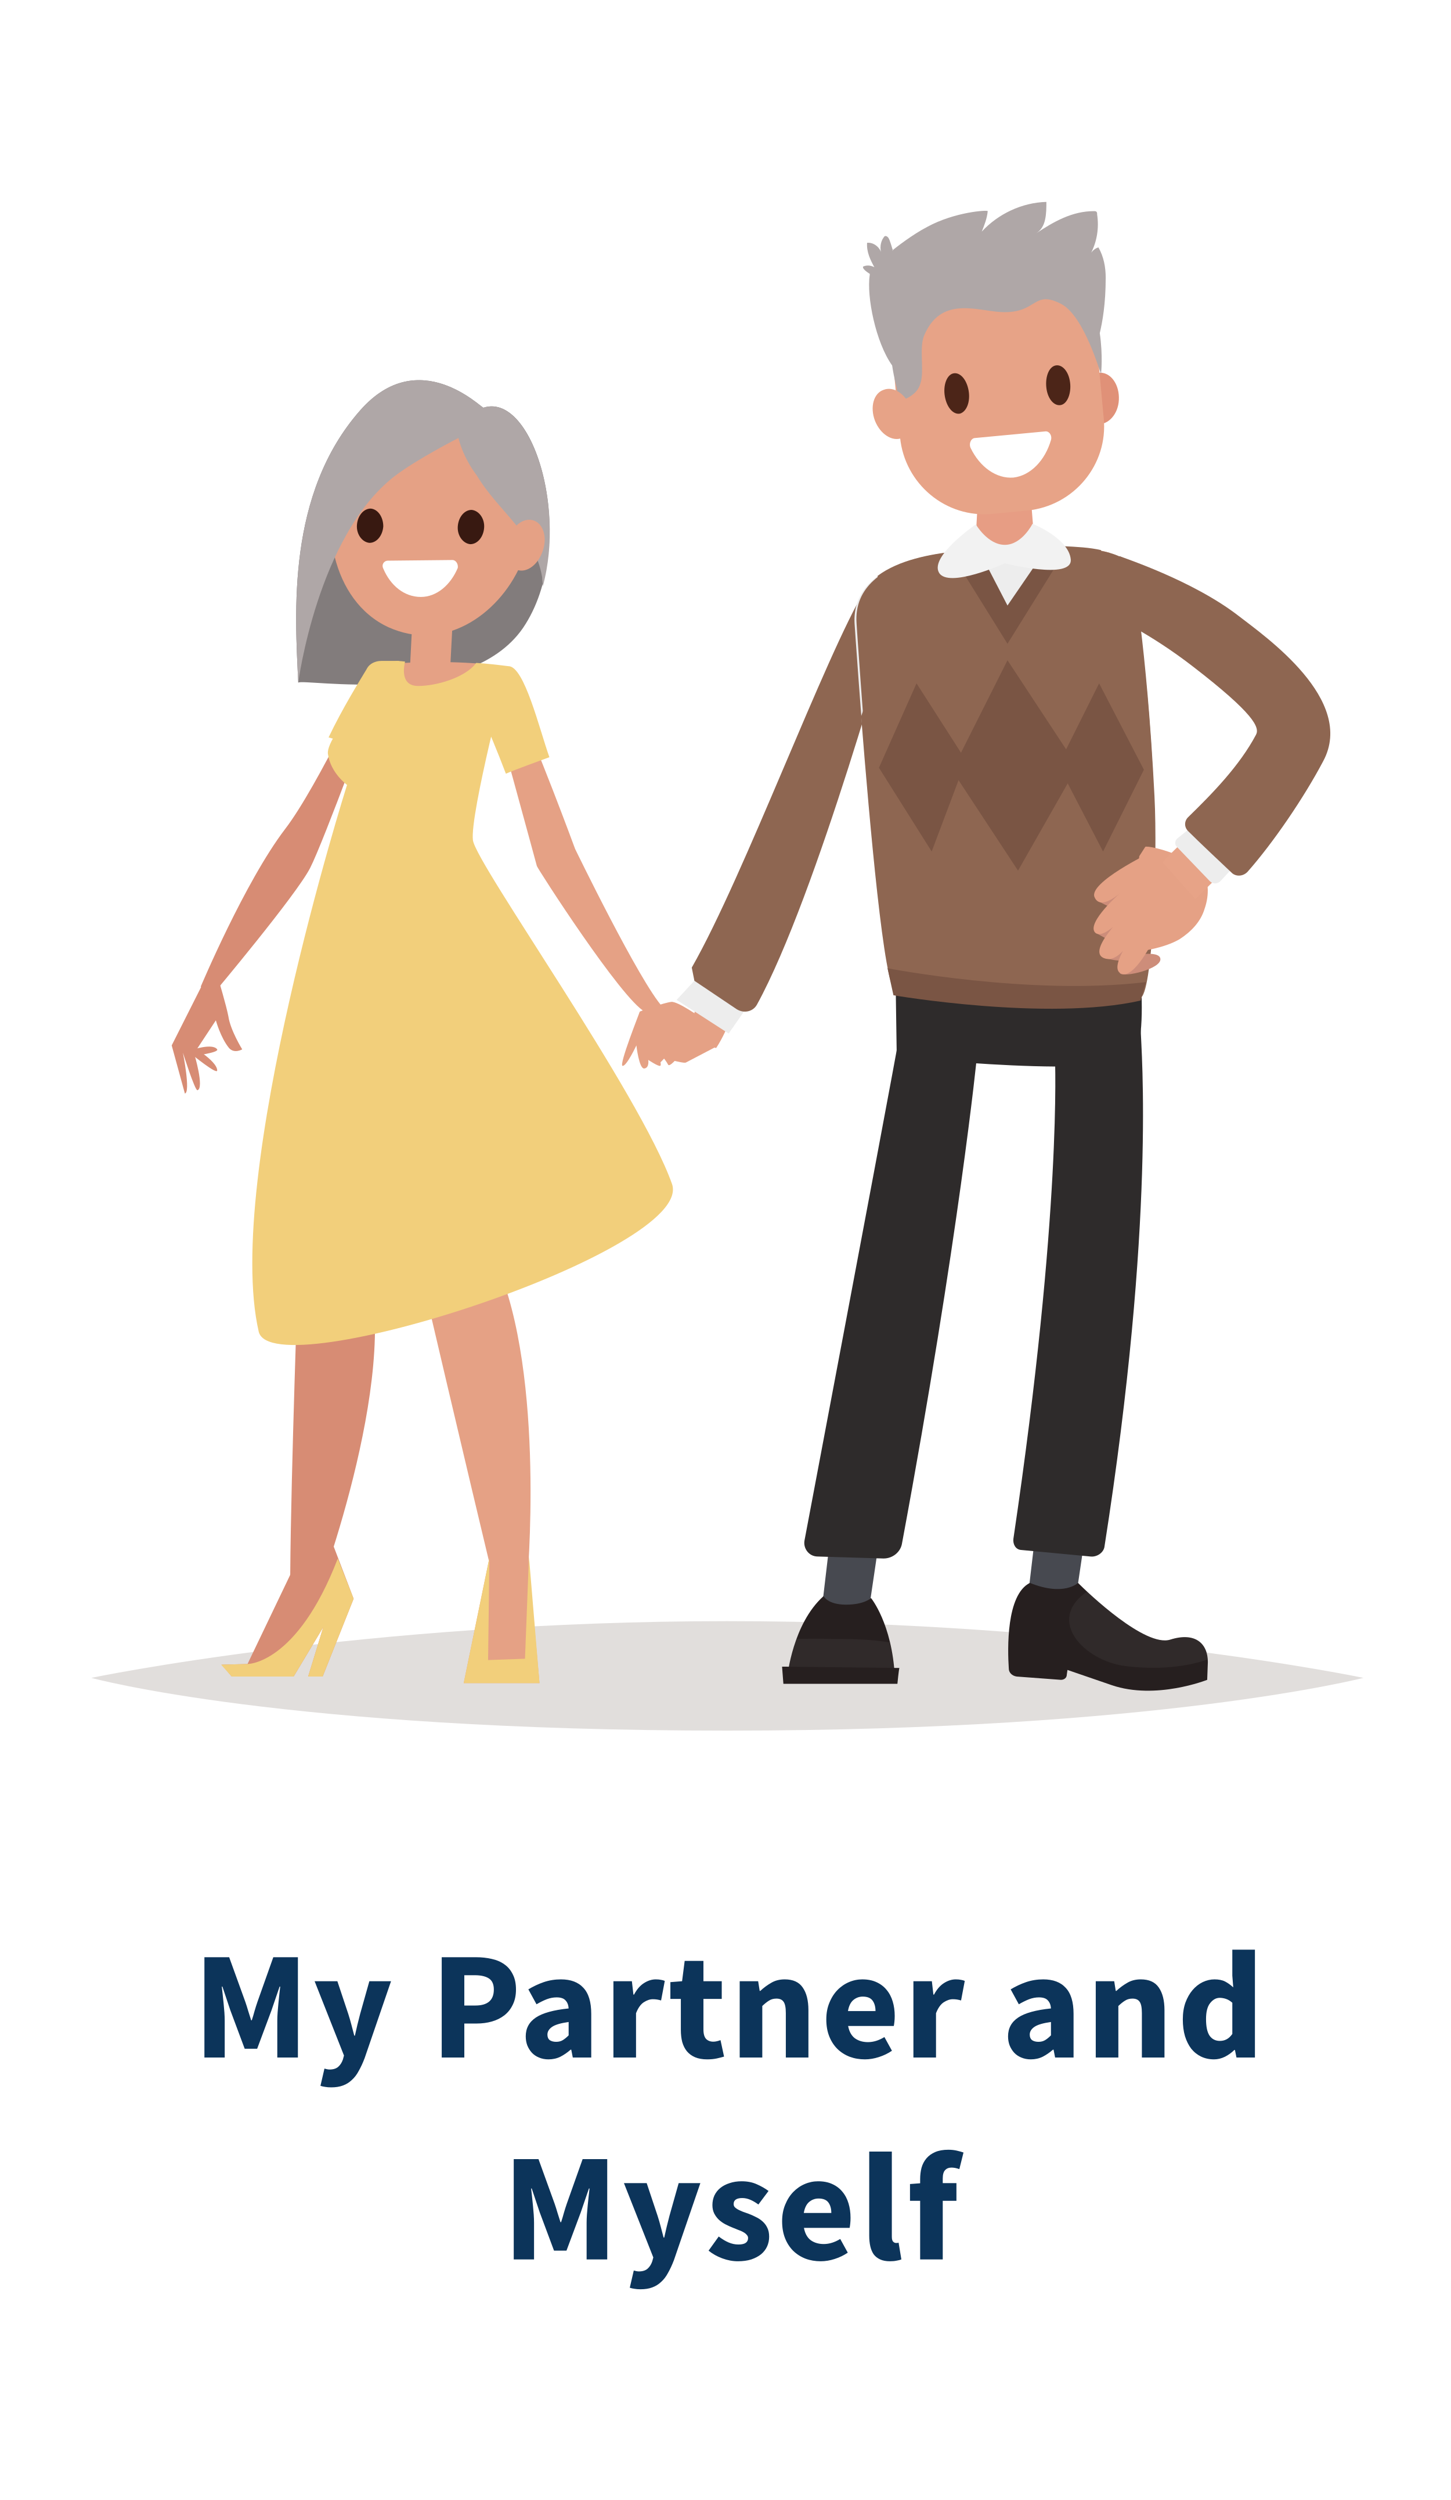 <svg width="151" height="260" viewBox="0 0 151 260" fill="none" xmlns="http://www.w3.org/2000/svg">
<g filter="url(#filter0_ii)">
<rect x="0.5" width="150" height="260" rx="4" fill="white"/>
</g>
<path opacity="0.14" d="M75.693 168.614C37.692 168.614 9.5 174.513 9.5 174.513C9.5 174.513 29.392 180 75.693 180C120.622 180 141.886 174.513 141.886 174.513C141.886 174.513 113.694 168.614 75.693 168.614Z" fill="#260F00"/>
<path d="M19.721 108.663C19.721 108.663 22.602 110.309 22.602 111.338C22.602 111.818 19.995 109.692 19.995 109.692L19.721 108.663Z" fill="#D78C74"/>
<path d="M19.926 109.211C19.926 109.211 22.121 108.457 22.601 109.143C22.807 109.486 20.131 109.829 20.131 109.829L19.926 109.211Z" fill="#D78C74"/>
<path d="M50.314 42.401C50.108 42.47 43.591 35.748 37.487 42.676C29.804 51.387 30.696 63.803 31.039 71.005C31.45 70.525 48.667 73.68 54.429 65.311C60.26 56.737 55.87 40.618 50.314 42.401Z" fill="#827C7C"/>
<path d="M46.816 70.182L47.09 64.9C47.158 63.597 46.267 62.499 45.101 62.499C43.934 62.431 42.974 63.459 42.906 64.694L42.631 70.113V70.182H46.816Z" fill="#E5A185"/>
<path d="M44.551 66.066C43.248 66.135 41.807 65.86 40.435 65.243C34.468 62.499 33.096 54.062 35.565 48.575C35.565 48.575 35.565 48.506 35.634 48.506C35.908 47.889 36.251 47.271 36.663 46.723C38.035 44.733 39.887 43.156 42.15 42.401C43.179 42.058 44.277 41.852 45.374 41.921C51.891 41.921 55.458 48.918 55.183 54.748C54.84 60.236 50.107 65.86 44.551 66.066Z" fill="#E5A185"/>
<path d="M50.314 42.401C50.108 42.47 43.591 35.748 37.487 42.676C29.804 51.387 30.696 63.803 31.039 71.005C31.039 71.005 33.028 55.777 41.053 49.535C43.386 47.752 47.707 45.556 47.707 45.556C47.707 45.556 48.119 47.477 49.628 49.466C51.891 53.239 55.664 55.503 56.418 60.03C56.418 60.373 56.487 60.647 56.487 60.99C58.888 52.21 54.978 40.892 50.314 42.401Z" fill="#AFA7A7"/>
<path d="M56.486 57.286C56.006 58.726 54.84 59.618 53.811 59.275C52.782 58.932 52.37 57.492 52.851 56.12C53.331 54.679 54.497 53.788 55.526 54.13C56.555 54.474 56.966 55.914 56.486 57.286Z" fill="#E5A185"/>
<path d="M38.995 69.084C38.995 69.084 33.096 81.774 29.666 86.233C25.482 91.72 20.886 102.627 20.886 102.627L22.189 103.381C22.189 103.381 30.832 93.092 32.273 90.28C33.713 87.467 39.269 72.24 39.269 72.24L38.995 69.084Z" fill="#D78C74"/>
<path d="M21.778 100.98L17.868 108.731L19.24 113.739C19.857 113.601 19.034 109.486 19.034 109.486C19.034 109.486 20.269 113.396 20.543 113.396C21.298 113.19 20.2 109.554 20.2 109.554L22.464 106.125C22.464 106.125 22.944 107.908 23.835 109.006C24.384 109.623 25.207 109.143 25.207 109.143C25.207 109.143 23.973 107.154 23.767 105.713C23.561 104.616 22.738 101.872 22.738 101.872L21.778 100.98Z" fill="#D78C74"/>
<path d="M36.252 82.186C39.75 82.528 43.317 82.94 46.746 83.489C47.227 82.048 47.775 80.677 48.255 79.305C48.873 77.384 49.422 75.395 49.97 73.474C50.382 72.102 50.999 70.593 51.273 69.153C46.198 68.604 41.259 68.947 39.613 69.153C39.132 72.308 37.829 75.463 36.389 78.481C36.389 79.648 36.389 80.951 36.252 82.186Z" fill="#E5A185"/>
<path d="M37.829 77.658C39.818 72.925 41.533 68.741 41.533 68.741H39.681C39.064 68.741 38.447 69.016 38.172 69.564C37.349 70.936 35.634 73.68 34.194 76.698C35.085 76.972 36.869 77.384 37.829 77.658Z" fill="#F2CF7B"/>
<path d="M31.038 102.146C31.038 102.146 28.088 122.724 30.901 136.1C30.901 136.1 30.078 159.765 30.215 167.036C30.215 167.859 32.616 167.036 32.616 167.036C32.616 167.036 41.807 143.234 38.172 131.504L44.002 106.262L31.038 102.146Z" fill="#D78C74"/>
<path d="M41.807 102.764C41.807 102.764 42.219 127.526 43.934 132.945C43.934 132.945 48.049 150.573 52.096 167.447L54.84 164.841C54.84 164.841 56.829 143.097 51.616 131.299C51.616 131.299 58.338 107.291 56.281 100.843C54.223 94.395 41.807 102.764 41.807 102.764Z" fill="#E5A185"/>
<path d="M30.49 163.194L25.757 173.072L23.082 173.14L24.111 174.375H30.559L33.645 169.231L32.068 174.375H33.577L36.801 166.281L34.469 160.176L30.49 163.194Z" fill="#D78C74"/>
<path d="M35.154 162.097C30.901 173.14 25.756 173.072 25.756 173.072L23.012 173.141L24.11 174.375H30.558L33.644 169.231L32.067 174.375H33.576L36.8 166.281L35.154 162.097Z" fill="#F2CF7B"/>
<path d="M50.931 162.028L48.255 175.061H56.144L54.909 161.343L50.931 162.028Z" fill="#E5A185"/>
<path d="M50.931 162.028L48.255 175.061H56.144L55.046 161.891L54.635 172.523L50.793 172.66L50.931 162.028Z" fill="#F2CF7B"/>
<path d="M69.931 123.136C66.57 113.67 49.627 90.005 49.216 87.399C48.873 84.724 52.92 69.29 52.92 69.29C51.822 69.153 50.656 69.016 49.559 68.947C48.461 70.456 45.443 71.348 43.523 71.348C41.808 71.348 41.945 69.701 42.151 68.81C41.671 68.741 41.191 68.741 41.191 68.741C41.191 68.741 33.851 76.355 34.125 78.413C34.4 80.402 36.115 81.637 36.115 81.637C36.115 81.637 23.219 122.381 26.923 138.501C28.295 144.4 72.401 130.064 69.931 123.136Z" fill="#F2CF7B"/>
<path d="M67.119 105.233C67.736 104.684 68.353 105.301 68.971 104.753C66.57 102.146 59.848 88.29 59.848 88.29C59.848 88.29 55.732 77.109 53.606 72.788L50.656 71.348C51.068 72.377 55.869 90.074 55.869 90.074C55.938 90.348 64.718 103.998 67.119 105.233Z" fill="#E5A185"/>
<path d="M57.173 78.756C56.144 75.875 54.567 69.29 52.92 69.29L48.805 71.348C49.079 72.034 50.794 75.6 52.646 80.471C53.743 79.99 56.076 79.167 57.173 78.756Z" fill="#F2CF7B"/>
<path d="M72.949 105.85C72.949 105.85 70.549 104.136 69.863 104.204C69.177 104.273 66.57 105.164 66.57 105.233C66.57 105.302 64.375 110.789 64.787 110.858C65.198 110.926 66.227 108.731 66.227 108.731C66.227 108.731 66.501 111.201 67.05 111.132C67.599 111.064 67.462 110.24 67.462 110.24C67.462 110.24 68.491 110.926 68.697 110.858C68.902 110.789 68.559 109.897 68.559 109.897C68.559 109.897 71.097 110.652 71.372 110.515C71.646 110.378 74.39 108.937 74.39 108.937L72.949 105.85Z" fill="#E5A185"/>
<path d="M71.782 107.222C71.988 107.497 72.263 109.143 72.194 109.623C72.125 110.103 71.577 109.623 71.577 109.623C71.577 109.623 71.371 110.24 71.165 110.309C70.959 110.377 70.548 109.966 70.548 109.966C70.548 109.966 69.656 111.063 69.519 110.72C69.382 110.446 69.107 110.103 69.107 110.103C69.107 110.103 68.559 110.72 68.421 110.72C68.216 110.72 67.598 108.937 67.598 108.937L71.782 107.222Z" fill="#E5A185"/>
<path d="M47.089 58.246L40.367 58.315C39.955 58.315 39.681 58.727 39.886 59.138C40.641 60.922 42.081 62.088 43.796 62.088C45.443 62.088 46.883 60.853 47.638 59.069C47.706 58.658 47.432 58.246 47.089 58.246Z" fill="white"/>
<path d="M38.584 52.896C37.83 52.896 37.212 53.651 37.144 54.611C37.075 55.571 37.692 56.394 38.447 56.463C39.201 56.463 39.819 55.708 39.887 54.748C39.887 53.788 39.339 52.965 38.584 52.896Z" fill="#381911"/>
<path d="M49.079 53.033C48.325 53.033 47.707 53.788 47.639 54.748C47.57 55.708 48.187 56.532 48.942 56.6C49.697 56.6 50.314 55.846 50.382 54.885C50.451 53.925 49.834 53.102 49.079 53.033Z" fill="#381911"/>
<path d="M104.159 48.232H104.776C106.08 48.232 107.177 49.261 107.177 50.564L107.726 57.423C107.726 58.727 106.217 59.824 104.913 59.824H104.296C102.993 59.824 101.484 58.383 101.484 57.08L101.827 50.701C101.758 49.329 102.856 48.3 104.159 48.232Z" fill="#E79D84"/>
<path d="M114.585 38.766C115.683 38.834 116.506 40.069 116.437 41.578C116.369 43.087 115.34 44.185 114.242 44.116C113.145 44.047 112.322 42.813 112.39 41.304C112.528 39.863 113.488 38.697 114.585 38.766Z" fill="#E09178"/>
<path d="M100.867 27.859L104.503 27.516C109.304 27.036 113.763 32.044 114.243 36.845L114.86 43.499C115.34 48.3 111.773 52.622 106.903 53.102L103.268 53.445C98.466 53.925 94.145 50.358 93.665 45.488L93.047 38.834C92.567 34.033 96.066 28.271 100.867 27.859Z" fill="#E7A387"/>
<path d="M89.823 27.722C90.304 27.516 90.715 27.654 90.99 27.791C90.578 27.036 90.166 26.213 90.235 25.253C90.921 25.184 91.607 25.733 91.744 26.419C91.538 25.87 91.607 25.184 91.95 24.704C92.019 24.636 92.019 24.567 92.087 24.567C92.224 24.498 92.362 24.636 92.43 24.704C92.636 24.978 92.842 25.87 92.91 26.007C92.842 26.076 92.842 26.076 92.91 26.076C92.91 26.076 92.91 26.076 92.91 26.007C93.253 25.733 94.9 24.43 96.477 23.607C99.358 22.029 102.788 21.823 102.788 21.96C102.719 22.715 102.445 23.401 102.17 24.087C103.885 22.235 106.355 21.069 108.893 21C108.893 21.617 108.893 22.235 108.755 22.852C108.618 23.469 108.344 23.95 107.795 24.293C109.647 23.058 111.568 21.96 113.831 21.96C113.968 21.96 114.037 21.96 114.106 22.029C114.174 22.098 114.174 22.166 114.174 22.303C114.38 23.675 114.174 25.047 113.557 26.282C113.763 26.007 114.037 25.802 114.311 25.733C114.86 26.693 115.066 27.791 115.066 28.888C115.066 31.632 114.723 33.484 114.449 34.65C114.792 36.982 114.586 38.834 114.586 38.903C114.586 38.903 114.586 38.766 114.517 38.491L114.586 38.903C114.517 38.903 112.871 32.935 110.47 31.632C107.452 30.054 108.001 32.661 104.16 32.455C101.622 32.318 97.849 30.74 96.134 34.993C95.654 36.296 96.203 38.629 95.791 39.863C95.517 40.892 94.556 41.441 93.459 41.784L93.322 40.343C93.322 40.343 93.047 39.383 92.842 38.011C91.127 35.61 90.166 30.809 90.51 28.614C90.51 28.477 90.51 28.477 90.51 28.477C90.51 28.477 89.686 27.997 89.823 27.722Z" fill="#AFA7A7"/>
<path d="M91.95 40.549C92.979 40.138 94.213 40.961 94.762 42.333C95.311 43.705 94.899 45.145 93.87 45.556C92.841 45.968 91.607 45.145 91.058 43.773C90.509 42.333 90.921 40.892 91.95 40.549Z" fill="#E7A387"/>
<path d="M101.485 45.556L108.756 44.871C109.167 44.802 109.51 45.282 109.373 45.762C108.756 47.889 107.246 49.466 105.463 49.672C103.68 49.809 101.965 48.575 101.004 46.585C100.799 46.105 101.073 45.556 101.485 45.556Z" fill="white"/>
<path d="M109.852 38.011C110.538 37.874 111.224 38.629 111.361 39.795C111.498 40.892 111.087 41.99 110.401 42.127C109.715 42.264 109.029 41.509 108.892 40.343C108.755 39.177 109.166 38.148 109.852 38.011Z" fill="#4C2518"/>
<path d="M99.22 38.834C99.906 38.697 100.592 39.452 100.798 40.618C101.003 41.784 100.592 42.813 99.906 43.019C99.22 43.156 98.534 42.401 98.328 41.235C98.123 40.069 98.534 38.972 99.22 38.834Z" fill="#4C2518"/>
<path d="M85.502 167.516L90.441 167.31L91.333 161.274L86.325 160.519L85.502 167.516Z" fill="#474950"/>
<path d="M90.646 166.213C90.646 166.213 92.841 168.888 93.115 174.375H81.935C81.935 174.375 82.483 168.888 85.707 166.007C85.707 166.007 86.119 166.899 88.039 166.899C89.96 166.899 90.646 166.213 90.646 166.213Z" fill="#261F1F"/>
<path opacity="0.05" d="M86.188 170.466C88.108 170.466 90.097 170.466 92.018 170.74C92.224 170.74 92.361 170.809 92.567 170.809C92.841 171.837 92.978 172.935 93.047 174.238H81.866C81.866 174.238 82.072 172.523 82.758 170.466C83.924 170.466 85.09 170.397 86.188 170.466Z" fill="white"/>
<path d="M93.596 173.484C93.528 173.689 93.391 175.13 93.391 175.13H81.524L81.387 173.346L93.596 173.484Z" fill="#261F1F"/>
<path d="M93.87 160.519C99.769 128.829 101.69 109.76 101.69 109.623L93.527 108.045C93.527 108.251 89.686 128.692 83.718 160.245C83.581 161.068 84.198 161.891 85.09 161.891L91.949 162.097C92.91 162.097 93.733 161.411 93.87 160.519Z" fill="#2E2B2B"/>
<path d="M73.155 101.803L76.585 104.41C76.585 104.135 75.967 106.811 74.527 109.006L71.577 108.114L73.155 101.803Z" fill="#E5A185"/>
<path d="M70.412 103.998L75.831 107.497L78.026 104.341L73.087 101.117" fill="#EDEDED"/>
<path d="M71.989 100.637C77.476 91.034 85.844 68.261 90.097 61.196L93.39 62.842C92.978 64.146 85.021 93.092 78.779 104.479C78.368 105.233 77.407 105.439 76.653 104.959L72.263 102.009" fill="#8E6651"/>
<path d="M106.835 167.242L111.842 167.036L112.734 161L107.658 160.245L106.835 167.242Z" fill="#474950"/>
<path d="M121.787 170.534C119.181 171.357 113.282 165.733 112.184 164.635C112.184 164.635 110.744 166.075 107.177 164.635C104.707 165.87 104.845 171.494 104.982 173.552C104.982 173.964 105.325 174.307 105.805 174.375L110.401 174.718C110.744 174.718 111.018 174.512 111.018 174.17L111.087 173.689C111.087 173.689 111.087 173.689 115.682 175.267C120.278 176.845 125.628 174.718 125.628 174.718C125.628 174.718 125.628 174.718 125.697 172.866C125.697 170.946 124.394 169.711 121.787 170.534Z" fill="#261F1F"/>
<path opacity="0.05" d="M121.788 170.534C119.661 171.22 115.203 167.447 113.145 165.527C108.755 168.545 112.871 172.729 117.055 173.278C119.799 173.621 122.954 173.552 125.698 172.592C125.56 170.877 124.326 169.711 121.788 170.534Z" fill="white"/>
<path d="M93.184 100.706L93.321 109.897C93.321 109.897 116.986 112.435 118.221 109.554C119.181 107.359 118.701 101.666 118.701 101.666L93.184 100.706Z" fill="#2E2B2B"/>
<path d="M109.784 109.966C109.784 110.103 110.538 125.811 105.462 160.039C105.394 160.588 105.668 161.137 106.217 161.205L113.488 161.891C114.105 161.96 114.791 161.548 114.928 160.931C120.279 126.84 118.77 109.28 118.701 107.016L109.784 109.966Z" fill="#2E2B2B"/>
<path d="M99.769 57.355C100.043 57.355 100.249 57.286 100.455 57.286C102.855 57.149 111.292 56.326 115.477 57.492C115.271 60.784 115.339 64.145 115.202 67.232C115.134 68.192 115.065 69.153 115.065 70.113C110.538 70.388 106.011 70.731 101.483 70.868C99.7 70.936 97.917 71.005 96.133 71.073C95.379 66.958 94.35 62.774 93.664 58.658C95.653 57.904 97.917 57.492 99.769 57.355Z" fill="#E5A185"/>
<path d="M99.426 57.423C99.563 57.697 110.538 57.149 110.607 56.943C114.174 57.08 117.26 57.56 117.74 59.138C117.74 59.138 119.249 66.752 120.073 82.803C120.416 89.593 119.935 103.724 118.426 103.792C109.715 104.272 101.621 104.821 93.184 103.106C91.469 102.763 88.931 64.9 88.931 64.831C88.657 59.412 95.036 57.766 99.426 57.423Z" fill="#EDEDED"/>
<path d="M120.142 82.803C119.319 66.752 117.81 59.138 117.81 59.138C117.467 57.903 115.34 57.286 112.734 57.012C112.185 60.236 110.882 63.254 109.235 66.066C108.892 66.683 108.207 67.026 107.589 67.026C107.932 67.438 108.275 67.85 108.687 68.261C110.402 70.319 107.452 73.268 105.737 71.211C105.669 71.142 105.6 71.073 105.6 71.005C104.777 71.691 103.405 71.691 102.719 70.936C101.553 69.77 100.73 68.124 100.113 66.34C99.701 66.135 99.358 65.86 99.221 65.517C98.878 64.694 98.672 63.871 98.535 62.911C97.3 61.402 96.271 59.824 95.379 58.109C92.019 59.069 88.863 60.99 89.138 64.831C89.138 64.831 91.607 102.695 93.39 103.107C101.827 104.821 109.921 104.204 118.633 103.793C119.936 103.724 120.485 89.525 120.142 82.803Z" fill="#8E6651"/>
<path d="M91.127 68.33C91.401 66.615 91.538 64.763 91.607 63.048C91.607 62.088 91.333 60.922 91.333 59.893C93.528 58.246 96.82 57.629 99.427 57.355C99.427 57.423 99.975 57.423 100.73 57.423C102.033 59.481 104.571 63.94 104.571 63.94C104.571 63.94 107.727 59.001 109.922 56.943C110.333 56.874 110.607 56.874 110.607 56.806C112.048 56.874 113.42 56.943 114.586 57.218C113.214 61.882 115.066 67.712 119.182 70.113C119.525 73.474 119.868 77.658 120.073 82.734C120.416 89.525 119.936 103.655 118.427 103.724C109.716 104.204 101.622 104.753 93.185 103.038C92.019 102.832 90.51 85.752 89.618 74.503C90.304 72.514 90.853 70.525 91.127 68.33Z" fill="#8E6651"/>
<path d="M114.38 93.778C114.38 93.778 117.878 95.698 118.221 94.738C118.564 93.778 115.066 92.2 115.066 92.2L114.38 93.778Z" fill="#CD8D7A"/>
<path d="M114.037 97.002C114.037 97.002 116.575 98.717 117.398 97.756C118.221 96.865 114.86 95.63 114.86 95.63L114.037 97.002Z" fill="#CD8D7A"/>
<path d="M114.791 99.608C114.791 99.608 116.917 100.226 117.809 99.745C118.701 99.197 117.878 97.482 116.437 97.825C114.997 98.236 114.791 99.608 114.791 99.608Z" fill="#CD8D7A"/>
<path d="M125.148 90.691C125.011 90.417 124.805 90.211 124.531 90.005C124.051 89.662 123.434 89.388 122.885 89.114C121.17 88.29 119.249 87.947 119.181 88.085L118.563 89.045L117.26 99.06C117.672 99.06 118.358 98.991 118.701 98.922C118.701 98.922 121.101 98.648 122.748 97.688C123.914 96.933 124.943 95.904 125.354 94.532C125.766 93.366 125.903 91.789 125.148 90.691Z" fill="#E5A185"/>
<path d="M117.397 99.471C117.397 99.471 120.69 98.717 120.758 99.746C120.827 100.774 117.054 101.666 116.574 101.255C116.3 100.912 117.397 99.471 117.397 99.471Z" fill="#CD8D7A"/>
<path d="M119.661 88.702C119.661 88.702 113.282 91.789 113.899 93.298C114.517 94.807 116.643 92.817 116.643 92.817C116.643 92.817 113.008 95.973 113.968 97.002C114.997 97.962 117.946 94.189 117.946 94.189C117.946 94.189 113.008 98.717 114.791 99.608C116.574 100.5 118.289 96.727 118.289 96.727C118.289 96.727 115.271 100.569 116.643 101.255C118.015 101.94 120.073 97.688 120.073 97.688L119.661 88.702Z" fill="#E5A185"/>
<path d="M124.395 93.504L121.033 89.731C120.622 89.594 129.196 82.46 132.283 76.561C132.694 75.806 131.254 73.406 124.943 68.535C120.348 64.969 115.82 63.528 115.752 63.528L117.878 58.589C118.084 58.727 123.503 60.647 128.373 64.42C131.117 66.546 139.485 73.063 136.467 78.756C132.969 85.478 124.738 93.16 124.395 93.504Z" fill="#E7A387"/>
<path d="M128.647 89.868L127.001 91.651C126.726 91.926 126.246 91.994 125.903 91.651L122.474 88.085C122.199 87.81 122.268 87.399 122.542 87.193L125.08 85.135L128.647 89.868Z" fill="#EDEDED"/>
<path d="M128.235 90.828C126.932 89.594 124.874 87.673 123.639 86.438C123.228 86.027 123.228 85.409 123.639 84.998C126.177 82.528 128.99 79.647 130.705 76.424C131.116 75.669 130.499 74.229 124.188 69.358C119.592 65.792 115.614 64.008 115.545 64.008L116.506 57.835C116.712 57.972 124.051 60.304 128.921 64.077C131.665 66.203 141.131 72.788 137.701 79.167C135.712 82.94 132.488 87.673 129.813 90.691C129.333 91.171 128.647 91.171 128.235 90.828Z" fill="#8E6651"/>
<path d="M119.25 102.146L118.702 104.067C109.03 106.262 92.979 103.518 92.979 103.518L92.362 100.706C92.362 100.706 107.178 103.587 119.25 102.146Z" fill="#7A5544"/>
<path d="M110.607 57.698L104.845 66.958L99.083 57.698L101.895 57.286L104.845 62.979L108.892 57.08L110.607 57.698Z" fill="#7A5544"/>
<path d="M107.451 54.474C107.451 54.474 111.224 55.983 111.43 58.178C111.635 60.373 104.57 58.589 104.57 58.589C104.57 58.589 98.671 61.264 97.711 59.55C96.751 57.835 101.552 54.542 101.552 54.542C101.552 54.542 102.787 56.669 104.57 56.669C106.354 56.669 107.451 54.474 107.451 54.474Z" fill="#F2F2F2"/>
<path d="M112.116 79.716L104.845 68.673L99.083 80.128L105.942 90.554L112.116 79.716Z" fill="#7A5544"/>
<path d="M110.126 79.579L114.379 71.073L119.043 80.059L114.791 88.565L110.126 79.579Z" fill="#7A5544"/>
<path d="M100.524 79.099L95.379 71.073L91.469 79.853L96.957 88.565L100.524 79.099Z" fill="#7A5544"/>
<path d="M21.273 214V203.568H23.849L25.529 208.208C25.636 208.517 25.737 208.837 25.833 209.168C25.929 209.488 26.031 209.808 26.137 210.128H26.201C26.308 209.808 26.404 209.488 26.489 209.168C26.585 208.837 26.687 208.517 26.793 208.208L28.441 203.568H31.001V214H28.857V210.176C28.857 209.92 28.868 209.637 28.889 209.328C28.911 209.019 28.937 208.709 28.969 208.4C29.001 208.08 29.033 207.771 29.065 207.472C29.097 207.163 29.129 206.88 29.161 206.624H29.097L28.249 209.104L26.761 213.088H25.465L23.977 209.104L23.145 206.624H23.081C23.113 206.88 23.145 207.163 23.177 207.472C23.209 207.771 23.241 208.08 23.273 208.4C23.305 208.709 23.332 209.019 23.353 209.328C23.375 209.637 23.385 209.92 23.385 210.176V214H21.273ZM34.469 217.104C34.223 217.104 34.015 217.088 33.845 217.056C33.674 217.035 33.509 216.997 33.349 216.944L33.765 215.152C33.839 215.173 33.925 215.195 34.021 215.216C34.117 215.237 34.207 215.248 34.293 215.248C34.687 215.248 34.991 215.152 35.205 214.96C35.418 214.768 35.578 214.517 35.685 214.208L35.797 213.792L32.741 206.064H35.109L36.245 209.472C36.362 209.835 36.469 210.203 36.565 210.576C36.661 210.949 36.762 211.333 36.869 211.728H36.933C37.018 211.355 37.103 210.981 37.189 210.608C37.285 210.224 37.381 209.845 37.477 209.472L38.437 206.064H40.693L37.941 214.08C37.749 214.581 37.546 215.019 37.333 215.392C37.13 215.776 36.89 216.091 36.613 216.336C36.346 216.592 36.037 216.784 35.685 216.912C35.343 217.04 34.938 217.104 34.469 217.104ZM45.968 214V203.568H49.552C50.128 203.568 50.666 203.627 51.168 203.744C51.669 203.851 52.106 204.037 52.48 204.304C52.853 204.56 53.146 204.907 53.36 205.344C53.584 205.771 53.696 206.299 53.696 206.928C53.696 207.536 53.584 208.064 53.36 208.512C53.146 208.96 52.853 209.328 52.48 209.616C52.106 209.904 51.674 210.117 51.184 210.256C50.693 210.395 50.17 210.464 49.616 210.464H48.32V214H45.968ZM48.32 208.592H49.472C50.752 208.592 51.392 208.037 51.392 206.928C51.392 206.384 51.221 206 50.88 205.776C50.538 205.552 50.048 205.44 49.408 205.44H48.32V208.592ZM57.08 214.192C56.717 214.192 56.387 214.128 56.088 214C55.8 213.883 55.555 213.717 55.352 213.504C55.149 213.28 54.989 213.024 54.872 212.736C54.765 212.448 54.712 212.133 54.712 211.792C54.712 210.96 55.064 210.309 55.768 209.84C56.472 209.371 57.608 209.056 59.176 208.896C59.155 208.544 59.048 208.267 58.856 208.064C58.675 207.851 58.365 207.744 57.928 207.744C57.587 207.744 57.245 207.808 56.904 207.936C56.573 208.064 56.216 208.24 55.832 208.464L54.984 206.912C55.496 206.603 56.029 206.352 56.584 206.16C57.149 205.968 57.747 205.872 58.376 205.872C59.4 205.872 60.179 206.165 60.712 206.752C61.256 207.328 61.528 208.229 61.528 209.456V214H59.608L59.448 213.184H59.384C59.043 213.483 58.685 213.728 58.312 213.92C57.939 214.101 57.528 214.192 57.08 214.192ZM57.88 212.368C58.147 212.368 58.376 212.309 58.568 212.192C58.76 212.075 58.963 211.909 59.176 211.696V210.304C58.344 210.421 57.768 210.592 57.448 210.816C57.128 211.04 56.968 211.307 56.968 211.616C56.968 211.872 57.048 212.064 57.208 212.192C57.379 212.309 57.603 212.368 57.88 212.368ZM63.837 214V206.064H65.757L65.918 207.456H65.981C66.269 206.912 66.616 206.512 67.022 206.256C67.427 206 67.832 205.872 68.237 205.872C68.462 205.872 68.643 205.888 68.781 205.92C68.931 205.941 69.064 205.979 69.181 206.032L68.797 208.064C68.648 208.021 68.51 207.989 68.382 207.968C68.254 207.947 68.104 207.936 67.933 207.936C67.635 207.936 67.32 208.043 66.99 208.256C66.669 208.469 66.403 208.848 66.189 209.392V214H63.837ZM73.588 214.192C73.098 214.192 72.677 214.117 72.325 213.968C71.983 213.819 71.701 213.611 71.477 213.344C71.263 213.077 71.103 212.757 70.996 212.384C70.9 212 70.853 211.579 70.853 211.12V207.904H69.764V206.16L70.981 206.064L71.252 203.952H73.204V206.064H75.109V207.904H73.204V211.088C73.204 211.536 73.295 211.861 73.477 212.064C73.668 212.256 73.919 212.352 74.228 212.352C74.356 212.352 74.484 212.336 74.612 212.304C74.751 212.272 74.874 212.235 74.981 212.192L75.349 213.904C75.135 213.968 74.885 214.032 74.597 214.096C74.308 214.16 73.972 214.192 73.588 214.192ZM76.978 214V206.064H78.897L79.058 207.072H79.121C79.463 206.752 79.836 206.475 80.242 206.24C80.647 205.995 81.121 205.872 81.665 205.872C82.529 205.872 83.153 206.155 83.537 206.72C83.932 207.285 84.129 208.069 84.129 209.072V214H81.778V209.376C81.778 208.8 81.698 208.405 81.537 208.192C81.388 207.979 81.143 207.872 80.802 207.872C80.503 207.872 80.247 207.941 80.034 208.08C79.82 208.208 79.585 208.395 79.329 208.64V214H76.978ZM90.006 214.192C89.44 214.192 88.912 214.101 88.422 213.92C87.931 213.728 87.504 213.456 87.142 213.104C86.779 212.741 86.496 212.304 86.294 211.792C86.091 211.28 85.99 210.693 85.99 210.032C85.99 209.392 86.096 208.816 86.31 208.304C86.523 207.781 86.8 207.344 87.142 206.992C87.494 206.629 87.894 206.352 88.342 206.16C88.79 205.968 89.254 205.872 89.734 205.872C90.299 205.872 90.79 205.968 91.206 206.16C91.632 206.352 91.984 206.619 92.262 206.96C92.55 207.301 92.763 207.707 92.902 208.176C93.04 208.635 93.11 209.136 93.11 209.68C93.11 209.893 93.099 210.096 93.078 210.288C93.056 210.48 93.035 210.624 93.014 210.72H88.262C88.368 211.296 88.603 211.723 88.966 212C89.339 212.267 89.792 212.4 90.326 212.4C90.891 212.4 91.462 212.224 92.038 211.872L92.822 213.296C92.416 213.573 91.963 213.792 91.462 213.952C90.971 214.112 90.486 214.192 90.006 214.192ZM88.246 209.168H91.11C91.11 208.72 91.008 208.357 90.806 208.08C90.603 207.803 90.262 207.664 89.782 207.664C89.408 207.664 89.078 207.787 88.79 208.032C88.512 208.277 88.331 208.656 88.246 209.168ZM95.055 214V206.064H96.975L97.135 207.456H97.199C97.487 206.912 97.834 206.512 98.239 206.256C98.644 206 99.05 205.872 99.455 205.872C99.679 205.872 99.86 205.888 99.999 205.92C100.148 205.941 100.282 205.979 100.399 206.032L100.015 208.064C99.866 208.021 99.727 207.989 99.599 207.968C99.471 207.947 99.322 207.936 99.151 207.936C98.852 207.936 98.538 208.043 98.207 208.256C97.887 208.469 97.62 208.848 97.407 209.392V214H95.055ZM107.273 214.192C106.91 214.192 106.58 214.128 106.281 214C105.993 213.883 105.748 213.717 105.545 213.504C105.342 213.28 105.182 213.024 105.065 212.736C104.958 212.448 104.905 212.133 104.905 211.792C104.905 210.96 105.257 210.309 105.961 209.84C106.665 209.371 107.801 209.056 109.369 208.896C109.348 208.544 109.241 208.267 109.049 208.064C108.868 207.851 108.558 207.744 108.121 207.744C107.78 207.744 107.438 207.808 107.097 207.936C106.766 208.064 106.409 208.24 106.025 208.464L105.177 206.912C105.689 206.603 106.222 206.352 106.777 206.16C107.342 205.968 107.94 205.872 108.569 205.872C109.593 205.872 110.372 206.165 110.905 206.752C111.449 207.328 111.721 208.229 111.721 209.456V214H109.801L109.641 213.184H109.577C109.236 213.483 108.878 213.728 108.505 213.92C108.132 214.101 107.721 214.192 107.273 214.192ZM108.073 212.368C108.34 212.368 108.569 212.309 108.761 212.192C108.953 212.075 109.156 211.909 109.369 211.696V210.304C108.537 210.421 107.961 210.592 107.641 210.816C107.321 211.04 107.161 211.307 107.161 211.616C107.161 211.872 107.241 212.064 107.401 212.192C107.572 212.309 107.796 212.368 108.073 212.368ZM114.031 214V206.064H115.951L116.111 207.072H116.175C116.516 206.752 116.889 206.475 117.295 206.24C117.7 205.995 118.175 205.872 118.719 205.872C119.583 205.872 120.207 206.155 120.591 206.72C120.985 207.285 121.183 208.069 121.183 209.072V214H118.831V209.376C118.831 208.8 118.751 208.405 118.591 208.192C118.441 207.979 118.196 207.872 117.855 207.872C117.556 207.872 117.3 207.941 117.087 208.08C116.873 208.208 116.639 208.395 116.383 208.64V214H114.031ZM126.339 214.192C125.848 214.192 125.4 214.096 124.995 213.904C124.6 213.712 124.259 213.44 123.971 213.088C123.694 212.725 123.475 212.288 123.315 211.776C123.166 211.264 123.091 210.683 123.091 210.032C123.091 209.381 123.182 208.8 123.363 208.288C123.555 207.776 123.8 207.344 124.099 206.992C124.408 206.629 124.76 206.352 125.155 206.16C125.56 205.968 125.971 205.872 126.387 205.872C126.835 205.872 127.203 205.947 127.491 206.096C127.779 206.245 128.062 206.448 128.339 206.704L128.243 205.488V202.784H130.595V214H128.675L128.515 213.216H128.451C128.174 213.493 127.848 213.728 127.475 213.92C127.102 214.101 126.723 214.192 126.339 214.192ZM126.947 212.272C127.203 212.272 127.432 212.219 127.635 212.112C127.848 212.005 128.051 211.819 128.243 211.552V208.304C128.03 208.112 127.811 207.979 127.587 207.904C127.363 207.829 127.144 207.792 126.931 207.792C126.558 207.792 126.227 207.973 125.939 208.336C125.651 208.688 125.507 209.243 125.507 210C125.507 210.789 125.63 211.365 125.875 211.728C126.131 212.091 126.488 212.272 126.947 212.272ZM53.463 235V224.568H56.039L57.719 229.208C57.826 229.517 57.927 229.837 58.023 230.168C58.119 230.488 58.221 230.808 58.327 231.128H58.391C58.498 230.808 58.594 230.488 58.679 230.168C58.775 229.837 58.877 229.517 58.983 229.208L60.631 224.568H63.191V235H61.047V231.176C61.047 230.92 61.058 230.637 61.079 230.328C61.101 230.019 61.127 229.709 61.159 229.4C61.191 229.08 61.223 228.771 61.255 228.472C61.287 228.163 61.319 227.88 61.351 227.624H61.287L60.439 230.104L58.951 234.088H57.655L56.167 230.104L55.335 227.624H55.271C55.303 227.88 55.335 228.163 55.367 228.472C55.399 228.771 55.431 229.08 55.463 229.4C55.495 229.709 55.522 230.019 55.543 230.328C55.565 230.637 55.575 230.92 55.575 231.176V235H53.463ZM66.659 238.104C66.413 238.104 66.205 238.088 66.035 238.056C65.864 238.035 65.699 237.997 65.539 237.944L65.955 236.152C66.029 236.173 66.115 236.195 66.211 236.216C66.307 236.237 66.397 236.248 66.483 236.248C66.877 236.248 67.181 236.152 67.395 235.96C67.608 235.768 67.768 235.517 67.875 235.208L67.987 234.792L64.931 227.064H67.299L68.435 230.472C68.552 230.835 68.659 231.203 68.755 231.576C68.851 231.949 68.952 232.333 69.059 232.728H69.123C69.208 232.355 69.293 231.981 69.379 231.608C69.475 231.224 69.571 230.845 69.667 230.472L70.627 227.064H72.883L70.131 235.08C69.939 235.581 69.736 236.019 69.523 236.392C69.32 236.776 69.08 237.091 68.803 237.336C68.536 237.592 68.227 237.784 67.875 237.912C67.533 238.04 67.128 238.104 66.659 238.104ZM76.778 235.192C76.256 235.192 75.717 235.091 75.162 234.888C74.618 234.685 74.144 234.419 73.739 234.088L74.794 232.616C75.157 232.893 75.504 233.101 75.835 233.24C76.165 233.379 76.501 233.448 76.843 233.448C77.195 233.448 77.451 233.389 77.611 233.272C77.77 233.155 77.85 232.989 77.85 232.776C77.85 232.648 77.802 232.536 77.707 232.44C77.621 232.333 77.499 232.237 77.338 232.152C77.189 232.067 77.019 231.992 76.826 231.928C76.635 231.853 76.437 231.773 76.234 231.688C75.989 231.592 75.744 231.48 75.499 231.352C75.253 231.224 75.029 231.069 74.826 230.888C74.624 230.696 74.459 230.477 74.331 230.232C74.203 229.976 74.138 229.683 74.138 229.352C74.138 228.989 74.208 228.653 74.347 228.344C74.496 228.035 74.704 227.773 74.971 227.56C75.237 227.347 75.557 227.181 75.93 227.064C76.304 226.936 76.72 226.872 77.178 226.872C77.787 226.872 78.32 226.979 78.778 227.192C79.237 227.395 79.637 227.624 79.978 227.88L78.922 229.288C78.635 229.075 78.352 228.909 78.075 228.792C77.797 228.675 77.52 228.616 77.243 228.616C76.645 228.616 76.347 228.824 76.347 229.24C76.347 229.368 76.389 229.48 76.475 229.576C76.56 229.661 76.672 229.741 76.811 229.816C76.96 229.891 77.125 229.965 77.306 230.04C77.499 230.104 77.696 230.173 77.898 230.248C78.154 230.344 78.405 230.456 78.65 230.584C78.906 230.701 79.136 230.851 79.338 231.032C79.552 231.213 79.722 231.437 79.85 231.704C79.978 231.96 80.043 232.269 80.043 232.632C80.043 232.995 79.973 233.331 79.835 233.64C79.696 233.949 79.488 234.221 79.21 234.456C78.933 234.68 78.592 234.861 78.186 235C77.781 235.128 77.312 235.192 76.778 235.192ZM85.408 235.192C84.843 235.192 84.315 235.101 83.824 234.92C83.334 234.728 82.907 234.456 82.544 234.104C82.182 233.741 81.899 233.304 81.696 232.792C81.494 232.28 81.392 231.693 81.392 231.032C81.392 230.392 81.499 229.816 81.712 229.304C81.926 228.781 82.203 228.344 82.544 227.992C82.896 227.629 83.296 227.352 83.744 227.16C84.192 226.968 84.656 226.872 85.136 226.872C85.702 226.872 86.192 226.968 86.608 227.16C87.035 227.352 87.387 227.619 87.664 227.96C87.952 228.301 88.166 228.707 88.304 229.176C88.443 229.635 88.512 230.136 88.512 230.68C88.512 230.893 88.502 231.096 88.48 231.288C88.459 231.48 88.438 231.624 88.416 231.72H83.664C83.771 232.296 84.006 232.723 84.368 233C84.742 233.267 85.195 233.4 85.728 233.4C86.294 233.4 86.864 233.224 87.44 232.872L88.224 234.296C87.819 234.573 87.366 234.792 86.864 234.952C86.374 235.112 85.888 235.192 85.408 235.192ZM83.648 230.168H86.512C86.512 229.72 86.411 229.357 86.208 229.08C86.006 228.803 85.664 228.664 85.184 228.664C84.811 228.664 84.48 228.787 84.192 229.032C83.915 229.277 83.734 229.656 83.648 230.168ZM92.618 235.192C92.212 235.192 91.871 235.128 91.594 235C91.316 234.872 91.092 234.696 90.921 234.472C90.761 234.237 90.644 233.96 90.57 233.64C90.495 233.309 90.457 232.941 90.457 232.536V223.784H92.809V232.632C92.809 232.877 92.852 233.048 92.938 233.144C93.034 233.24 93.129 233.288 93.225 233.288C93.279 233.288 93.322 233.288 93.353 233.288C93.396 233.288 93.45 233.277 93.513 233.256L93.802 235C93.674 235.053 93.508 235.096 93.305 235.128C93.114 235.171 92.884 235.192 92.618 235.192ZM95.756 235V228.904H94.7V227.16L95.756 227.08V226.648C95.756 226.232 95.804 225.837 95.9 225.464C96.006 225.091 96.177 224.765 96.412 224.488C96.646 224.211 96.95 223.992 97.324 223.832C97.697 223.672 98.15 223.592 98.684 223.592C99.014 223.592 99.313 223.624 99.58 223.688C99.857 223.752 100.086 223.816 100.268 223.88L99.836 225.608C99.537 225.501 99.265 225.448 99.02 225.448C98.732 225.448 98.508 225.539 98.348 225.72C98.188 225.891 98.108 226.179 98.108 226.584V227.064H99.532V228.904H98.108V235H95.756Z" fill="#0C345A"/>
<defs>
<filter id="filter0_ii" x="-2.5" y="-3" width="156" height="266" filterUnits="userSpaceOnUse" color-interpolation-filters="sRGB">
<feFlood flood-opacity="0" result="BackgroundImageFix"/>
<feBlend mode="normal" in="SourceGraphic" in2="BackgroundImageFix" result="shape"/>
<feColorMatrix in="SourceAlpha" type="matrix" values="0 0 0 0 0 0 0 0 0 0 0 0 0 0 0 0 0 0 127 0" result="hardAlpha"/>
<feMorphology radius="2" operator="erode" in="SourceAlpha" result="effect1_innerShadow"/>
<feOffset dx="-3" dy="-3"/>
<feGaussianBlur stdDeviation="1.5"/>
<feComposite in2="hardAlpha" operator="arithmetic" k2="-1" k3="1"/>
<feColorMatrix type="matrix" values="0 0 0 0 0 0 0 0 0 0 0 0 0 0 0 0 0 0 0.2 0"/>
<feBlend mode="normal" in2="shape" result="effect1_innerShadow"/>
<feColorMatrix in="SourceAlpha" type="matrix" values="0 0 0 0 0 0 0 0 0 0 0 0 0 0 0 0 0 0 127 0" result="hardAlpha"/>
<feMorphology radius="2" operator="erode" in="SourceAlpha" result="effect2_innerShadow"/>
<feOffset dx="3" dy="3"/>
<feGaussianBlur stdDeviation="2"/>
<feComposite in2="hardAlpha" operator="arithmetic" k2="-1" k3="1"/>
<feColorMatrix type="matrix" values="0 0 0 0 1 0 0 0 0 1 0 0 0 0 1 0 0 0 0.34 0"/>
<feBlend mode="normal" in2="effect1_innerShadow" result="effect2_innerShadow"/>
</filter>
</defs>
</svg>
